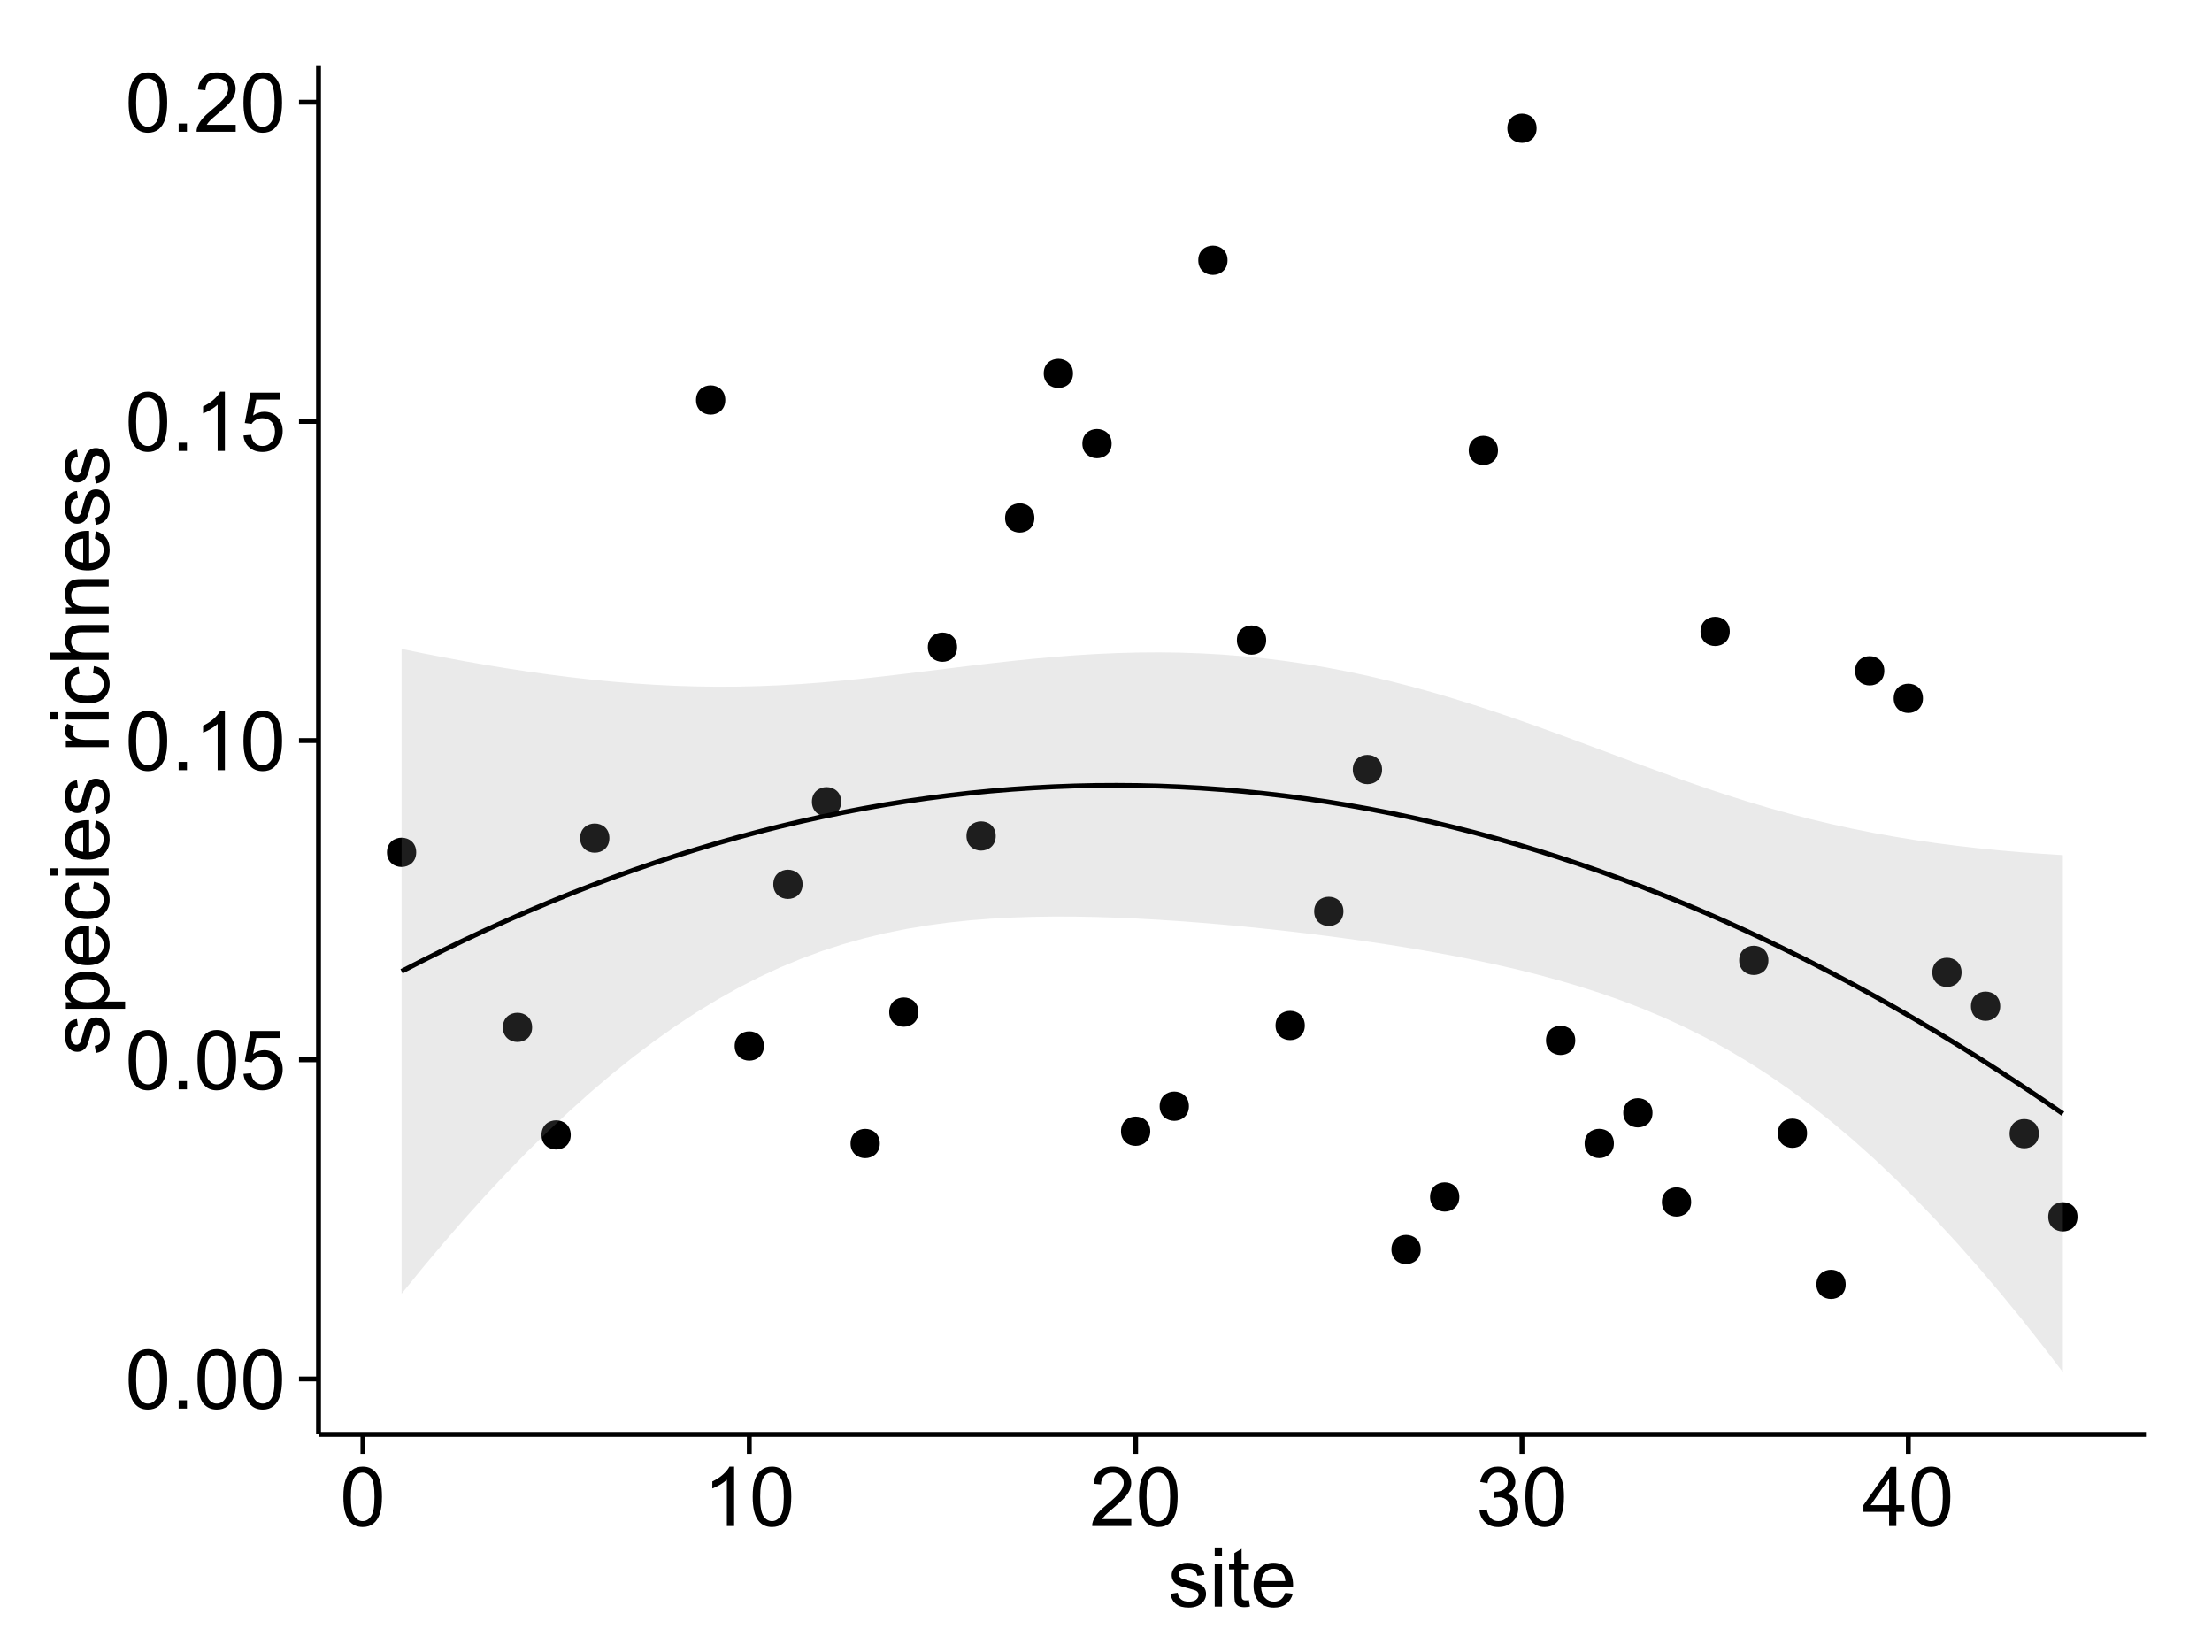 <?xml version="1.0" encoding="UTF-8"?>
<svg xmlns="http://www.w3.org/2000/svg" xmlns:xlink="http://www.w3.org/1999/xlink" width="482pt" height="360pt" viewBox="0 0 482 360" version="1.1">
<defs>
<g>
<symbol overflow="visible" id="glyph0-0">
<path style="stroke:none;" d="M 0.746 -6.355 C 0.742 -7.875 0.898 -9.102 1.215 -10.031 C 1.527 -10.961 1.996 -11.676 2.613 -12.18 C 3.23 -12.684 4.008 -12.938 4.949 -12.938 C 5.637 -12.938 6.242 -12.797 6.766 -12.52 C 7.285 -12.238 7.715 -11.836 8.059 -11.316 C 8.395 -10.789 8.664 -10.152 8.859 -9.398 C 9.051 -8.645 9.145 -7.629 9.148 -6.355 C 9.145 -4.84 8.992 -3.617 8.684 -2.691 C 8.371 -1.762 7.906 -1.047 7.289 -0.539 C 6.672 -0.035 5.891 0.215 4.949 0.219 C 3.703 0.215 2.727 -0.227 2.023 -1.117 C 1.168 -2.188 0.742 -3.934 0.746 -6.355 Z M 2.375 -6.355 C 2.371 -4.234 2.621 -2.824 3.117 -2.129 C 3.609 -1.426 4.219 -1.078 4.949 -1.082 C 5.672 -1.078 6.281 -1.43 6.781 -2.137 C 7.273 -2.836 7.523 -4.242 7.523 -6.355 C 7.523 -8.473 7.273 -9.883 6.781 -10.582 C 6.281 -11.277 5.664 -11.625 4.93 -11.629 C 4.199 -11.625 3.621 -11.316 3.191 -10.703 C 2.645 -9.918 2.371 -8.469 2.375 -6.355 Z M 2.375 -6.355 "/>
</symbol>
<symbol overflow="visible" id="glyph0-1">
<path style="stroke:none;" d="M 1.633 0 L 1.633 -1.801 L 3.438 -1.801 L 3.438 0 Z M 1.633 0 "/>
</symbol>
<symbol overflow="visible" id="glyph0-2">
<path style="stroke:none;" d="M 0.746 -3.375 L 2.406 -3.516 C 2.527 -2.707 2.812 -2.098 3.266 -1.691 C 3.711 -1.281 4.254 -1.078 4.887 -1.082 C 5.648 -1.078 6.293 -1.363 6.82 -1.941 C 7.344 -2.512 7.605 -3.273 7.609 -4.227 C 7.605 -5.125 7.352 -5.84 6.848 -6.363 C 6.34 -6.883 5.676 -7.141 4.859 -7.145 C 4.344 -7.141 3.887 -7.027 3.48 -6.797 C 3.07 -6.566 2.746 -6.266 2.516 -5.898 L 1.027 -6.09 L 2.277 -12.711 L 8.684 -12.711 L 8.684 -11.195 L 3.543 -11.195 L 2.848 -7.734 C 3.621 -8.273 4.43 -8.543 5.281 -8.543 C 6.402 -8.543 7.352 -8.152 8.129 -7.371 C 8.898 -6.59 9.285 -5.586 9.289 -4.367 C 9.285 -3.195 8.945 -2.188 8.27 -1.344 C 7.441 -0.301 6.316 0.215 4.887 0.219 C 3.715 0.215 2.758 -0.109 2.016 -0.766 C 1.273 -1.418 0.848 -2.289 0.746 -3.375 Z M 0.746 -3.375 "/>
</symbol>
<symbol overflow="visible" id="glyph0-3">
<path style="stroke:none;" d="M 6.707 0 L 5.125 0 L 5.125 -10.082 C 4.742 -9.715 4.242 -9.352 3.625 -8.988 C 3.004 -8.625 2.449 -8.352 1.961 -8.172 L 1.961 -9.703 C 2.844 -10.117 3.617 -10.621 4.281 -11.215 C 4.941 -11.805 5.41 -12.379 5.688 -12.938 L 6.707 -12.938 Z M 6.707 0 "/>
</symbol>
<symbol overflow="visible" id="glyph0-4">
<path style="stroke:none;" d="M 9.062 -1.52 L 9.062 0 L 0.547 0 C 0.531 -0.379 0.594 -0.742 0.73 -1.098 C 0.945 -1.676 1.293 -2.25 1.77 -2.812 C 2.246 -3.375 2.934 -4.023 3.84 -4.766 C 5.238 -5.906 6.188 -6.816 6.68 -7.492 C 7.172 -8.16 7.418 -8.793 7.418 -9.395 C 7.418 -10.02 7.191 -10.551 6.746 -10.98 C 6.293 -11.41 5.711 -11.625 4.992 -11.629 C 4.23 -11.625 3.621 -11.395 3.164 -10.941 C 2.703 -10.48 2.469 -9.848 2.469 -9.043 L 0.844 -9.211 C 0.953 -10.422 1.371 -11.344 2.102 -11.984 C 2.824 -12.617 3.801 -12.938 5.027 -12.938 C 6.262 -12.938 7.238 -12.594 7.961 -11.91 C 8.68 -11.223 9.039 -10.371 9.043 -9.359 C 9.039 -8.84 8.934 -8.336 8.727 -7.84 C 8.512 -7.34 8.164 -6.812 7.676 -6.266 C 7.188 -5.711 6.375 -4.957 5.238 -4 C 4.285 -3.199 3.676 -2.66 3.41 -2.379 C 3.141 -2.094 2.918 -1.805 2.742 -1.52 Z M 9.062 -1.52 "/>
</symbol>
<symbol overflow="visible" id="glyph0-5">
<path style="stroke:none;" d="M 0.758 -3.402 L 2.336 -3.613 C 2.516 -2.711 2.824 -2.062 3.266 -1.672 C 3.699 -1.273 4.23 -1.078 4.859 -1.082 C 5.602 -1.078 6.23 -1.336 6.746 -1.855 C 7.254 -2.367 7.512 -3.004 7.516 -3.77 C 7.512 -4.492 7.273 -5.094 6.801 -5.566 C 6.324 -6.035 5.723 -6.27 4.992 -6.273 C 4.691 -6.27 4.316 -6.211 3.875 -6.102 L 4.051 -7.488 C 4.152 -7.473 4.238 -7.465 4.305 -7.469 C 4.977 -7.465 5.582 -7.641 6.125 -7.996 C 6.66 -8.344 6.93 -8.887 6.934 -9.625 C 6.93 -10.199 6.734 -10.68 6.344 -11.062 C 5.949 -11.445 5.441 -11.637 4.824 -11.637 C 4.207 -11.637 3.695 -11.441 3.285 -11.055 C 2.875 -10.668 2.613 -10.09 2.496 -9.316 L 0.914 -9.598 C 1.105 -10.656 1.543 -11.477 2.23 -12.062 C 2.914 -12.645 3.766 -12.938 4.789 -12.938 C 5.488 -12.938 6.137 -12.785 6.73 -12.484 C 7.32 -12.18 7.773 -11.77 8.09 -11.25 C 8.402 -10.727 8.559 -10.172 8.562 -9.59 C 8.559 -9.031 8.41 -8.523 8.113 -8.066 C 7.812 -7.609 7.371 -7.246 6.785 -6.977 C 7.547 -6.801 8.137 -6.438 8.562 -5.883 C 8.98 -5.328 9.191 -4.633 9.195 -3.805 C 9.191 -2.676 8.781 -1.723 7.965 -0.945 C 7.141 -0.164 6.105 0.223 4.852 0.227 C 3.719 0.223 2.777 -0.109 2.035 -0.781 C 1.285 -1.453 0.859 -2.328 0.758 -3.402 Z M 0.758 -3.402 "/>
</symbol>
<symbol overflow="visible" id="glyph0-6">
<path style="stroke:none;" d="M 5.82 0 L 5.82 -3.086 L 0.227 -3.086 L 0.227 -4.535 L 6.109 -12.883 L 7.398 -12.883 L 7.398 -4.535 L 9.141 -4.535 L 9.141 -3.086 L 7.398 -3.086 L 7.398 0 Z M 5.82 -4.535 L 5.82 -10.344 L 1.785 -4.535 Z M 5.82 -4.535 "/>
</symbol>
<symbol overflow="visible" id="glyph0-7">
<path style="stroke:none;" d="M 0.555 -2.785 L 2.117 -3.031 C 2.203 -2.402 2.449 -1.922 2.852 -1.59 C 3.25 -1.254 3.812 -1.09 4.535 -1.09 C 5.262 -1.09 5.801 -1.234 6.152 -1.531 C 6.504 -1.824 6.68 -2.172 6.68 -2.574 C 6.68 -2.926 6.523 -3.207 6.215 -3.418 C 5.996 -3.555 5.457 -3.734 4.598 -3.953 C 3.434 -4.246 2.629 -4.5 2.184 -4.715 C 1.734 -4.926 1.395 -5.223 1.164 -5.602 C 0.93 -5.98 0.812 -6.398 0.816 -6.855 C 0.812 -7.27 0.91 -7.652 1.102 -8.012 C 1.293 -8.363 1.551 -8.66 1.883 -8.895 C 2.125 -9.074 2.461 -9.227 2.887 -9.355 C 3.309 -9.48 3.766 -9.543 4.254 -9.547 C 4.984 -9.543 5.625 -9.438 6.184 -9.23 C 6.734 -9.016 7.145 -8.73 7.41 -8.371 C 7.672 -8.008 7.852 -7.527 7.953 -6.926 L 6.406 -6.715 C 6.332 -7.195 6.129 -7.57 5.793 -7.84 C 5.453 -8.105 4.977 -8.238 4.367 -8.242 C 3.637 -8.238 3.121 -8.117 2.812 -7.883 C 2.5 -7.641 2.344 -7.359 2.348 -7.039 C 2.344 -6.832 2.406 -6.648 2.539 -6.484 C 2.664 -6.312 2.867 -6.172 3.148 -6.062 C 3.301 -6.004 3.766 -5.871 4.543 -5.66 C 5.66 -5.359 6.441 -5.113 6.887 -4.926 C 7.324 -4.734 7.672 -4.457 7.926 -4.094 C 8.176 -3.73 8.301 -3.281 8.305 -2.742 C 8.301 -2.215 8.148 -1.719 7.844 -1.254 C 7.535 -0.785 7.09 -0.422 6.512 -0.172 C 5.926 0.086 5.27 0.211 4.543 0.211 C 3.328 0.211 2.406 -0.039 1.77 -0.543 C 1.133 -1.047 0.727 -1.793 0.555 -2.785 Z M 0.555 -2.785 "/>
</symbol>
<symbol overflow="visible" id="glyph0-8">
<path style="stroke:none;" d="M 1.195 -11.066 L 1.195 -12.883 L 2.777 -12.883 L 2.777 -11.066 Z M 1.195 0 L 1.195 -9.336 L 2.777 -9.336 L 2.777 0 Z M 1.195 0 "/>
</symbol>
<symbol overflow="visible" id="glyph0-9">
<path style="stroke:none;" d="M 4.641 -1.414 L 4.867 -0.016 C 4.422 0.078 4.023 0.121 3.672 0.125 C 3.098 0.121 2.652 0.035 2.336 -0.148 C 2.02 -0.328 1.797 -0.566 1.668 -0.863 C 1.539 -1.156 1.477 -1.781 1.477 -2.734 L 1.477 -8.102 L 0.316 -8.102 L 0.316 -9.336 L 1.477 -9.336 L 1.477 -11.645 L 3.051 -12.594 L 3.051 -9.336 L 4.641 -9.336 L 4.641 -8.102 L 3.051 -8.102 L 3.051 -2.645 C 3.047 -2.191 3.074 -1.902 3.133 -1.773 C 3.188 -1.645 3.277 -1.543 3.406 -1.465 C 3.527 -1.387 3.707 -1.348 3.945 -1.352 C 4.117 -1.348 4.352 -1.367 4.641 -1.414 Z M 4.641 -1.414 "/>
</symbol>
<symbol overflow="visible" id="glyph0-10">
<path style="stroke:none;" d="M 7.578 -3.008 L 9.211 -2.805 C 8.953 -1.848 8.473 -1.105 7.777 -0.578 C 7.078 -0.051 6.188 0.211 5.105 0.211 C 3.738 0.211 2.656 -0.207 1.859 -1.051 C 1.055 -1.887 0.656 -3.066 0.66 -4.586 C 0.656 -6.156 1.059 -7.375 1.871 -8.246 C 2.676 -9.109 3.727 -9.543 5.02 -9.547 C 6.266 -9.543 7.285 -9.117 8.078 -8.27 C 8.867 -7.418 9.262 -6.223 9.266 -4.684 C 9.262 -4.586 9.258 -4.445 9.254 -4.262 L 2.293 -4.262 C 2.348 -3.234 2.641 -2.449 3.164 -1.906 C 3.684 -1.359 4.332 -1.09 5.117 -1.09 C 5.691 -1.09 6.188 -1.242 6.598 -1.547 C 7.008 -1.852 7.332 -2.336 7.578 -3.008 Z M 2.383 -5.562 L 7.594 -5.562 C 7.523 -6.344 7.324 -6.934 6.996 -7.328 C 6.492 -7.934 5.836 -8.238 5.035 -8.242 C 4.305 -8.238 3.695 -7.996 3.203 -7.512 C 2.707 -7.027 2.434 -6.375 2.383 -5.562 Z M 2.383 -5.562 "/>
</symbol>
<symbol overflow="visible" id="glyph1-0">
<path style="stroke:none;" d="M -2.785 -0.555 L -3.031 -2.117 C -2.402 -2.203 -1.922 -2.449 -1.59 -2.852 C -1.254 -3.25 -1.09 -3.812 -1.09 -4.535 C -1.09 -5.262 -1.234 -5.801 -1.531 -6.152 C -1.824 -6.504 -2.172 -6.68 -2.574 -6.68 C -2.926 -6.68 -3.207 -6.523 -3.418 -6.215 C -3.555 -5.996 -3.734 -5.457 -3.953 -4.598 C -4.246 -3.434 -4.5 -2.629 -4.715 -2.184 C -4.926 -1.734 -5.223 -1.395 -5.602 -1.164 C -5.98 -0.93 -6.398 -0.812 -6.855 -0.816 C -7.27 -0.812 -7.652 -0.91 -8.012 -1.102 C -8.363 -1.293 -8.66 -1.551 -8.895 -1.883 C -9.074 -2.125 -9.227 -2.461 -9.355 -2.887 C -9.48 -3.309 -9.543 -3.766 -9.547 -4.254 C -9.543 -4.984 -9.438 -5.625 -9.23 -6.184 C -9.016 -6.734 -8.73 -7.145 -8.371 -7.41 C -8.008 -7.672 -7.527 -7.852 -6.926 -7.953 L -6.715 -6.406 C -7.195 -6.332 -7.57 -6.129 -7.84 -5.797 C -8.105 -5.457 -8.238 -4.98 -8.242 -4.367 C -8.238 -3.637 -8.117 -3.121 -7.883 -2.812 C -7.641 -2.5 -7.359 -2.344 -7.039 -2.348 C -6.832 -2.344 -6.648 -2.406 -6.484 -2.539 C -6.312 -2.664 -6.172 -2.867 -6.062 -3.148 C -6.004 -3.301 -5.871 -3.766 -5.66 -4.543 C -5.359 -5.66 -5.113 -6.441 -4.926 -6.887 C -4.734 -7.324 -4.457 -7.672 -4.094 -7.926 C -3.73 -8.176 -3.281 -8.301 -2.742 -8.305 C -2.211 -8.301 -1.711 -8.148 -1.25 -7.844 C -0.781 -7.535 -0.422 -7.09 -0.172 -6.512 C 0.086 -5.926 0.211 -5.27 0.211 -4.543 C 0.211 -3.328 -0.039 -2.406 -0.543 -1.77 C -1.047 -1.133 -1.793 -0.727 -2.785 -0.555 Z M -2.785 -0.555 "/>
</symbol>
<symbol overflow="visible" id="glyph1-1">
<path style="stroke:none;" d="M 3.578 -1.188 L -9.336 -1.188 L -9.336 -2.629 L -8.121 -2.629 C -8.594 -2.965 -8.949 -3.348 -9.188 -3.777 C -9.426 -4.203 -9.543 -4.723 -9.547 -5.336 C -9.543 -6.129 -9.34 -6.832 -8.93 -7.445 C -8.516 -8.051 -7.934 -8.512 -7.191 -8.824 C -6.441 -9.133 -5.625 -9.285 -4.738 -9.289 C -3.781 -9.285 -2.922 -9.113 -2.156 -8.773 C -1.391 -8.43 -0.805 -7.934 -0.398 -7.281 C 0.008 -6.625 0.211 -5.938 0.211 -5.219 C 0.211 -4.691 0.102 -4.219 -0.121 -3.801 C -0.344 -3.379 -0.625 -3.035 -0.965 -2.77 L 3.578 -2.77 Z M -4.613 -2.621 C -3.41 -2.613 -2.523 -2.855 -1.949 -3.348 C -1.375 -3.832 -1.09 -4.422 -1.09 -5.117 C -1.09 -5.816 -1.387 -6.418 -1.98 -6.922 C -2.574 -7.418 -3.496 -7.668 -4.746 -7.672 C -5.934 -7.668 -6.824 -7.426 -7.418 -6.938 C -8.008 -6.449 -8.301 -5.863 -8.305 -5.188 C -8.301 -4.508 -7.988 -3.914 -7.359 -3.398 C -6.727 -2.879 -5.809 -2.617 -4.613 -2.621 Z M -4.613 -2.621 "/>
</symbol>
<symbol overflow="visible" id="glyph1-2">
<path style="stroke:none;" d="M -3.004 -7.578 L -2.805 -9.211 C -1.848 -8.953 -1.105 -8.473 -0.578 -7.777 C -0.051 -7.078 0.211 -6.188 0.211 -5.105 C 0.211 -3.738 -0.207 -2.656 -1.051 -1.859 C -1.887 -1.055 -3.066 -0.656 -4.586 -0.66 C -6.156 -0.656 -7.375 -1.059 -8.246 -1.871 C -9.109 -2.676 -9.543 -3.727 -9.547 -5.02 C -9.543 -6.266 -9.117 -7.285 -8.27 -8.078 C -7.418 -8.867 -6.223 -9.262 -4.684 -9.266 C -4.586 -9.262 -4.445 -9.258 -4.262 -9.254 L -4.262 -2.293 C -3.234 -2.348 -2.449 -2.641 -1.906 -3.164 C -1.359 -3.684 -1.09 -4.332 -1.09 -5.117 C -1.09 -5.691 -1.242 -6.188 -1.547 -6.598 C -1.852 -7.008 -2.336 -7.332 -3.004 -7.578 Z M -5.562 -2.383 L -5.562 -7.594 C -6.344 -7.523 -6.934 -7.324 -7.328 -6.996 C -7.934 -6.492 -8.238 -5.836 -8.242 -5.035 C -8.238 -4.305 -7.996 -3.695 -7.512 -3.203 C -7.027 -2.707 -6.375 -2.434 -5.562 -2.383 Z M -5.562 -2.383 "/>
</symbol>
<symbol overflow="visible" id="glyph1-3">
<path style="stroke:none;" d="M -3.418 -7.277 L -3.215 -8.832 C -2.141 -8.66 -1.301 -8.227 -0.699 -7.527 C -0.09 -6.824 0.211 -5.965 0.211 -4.949 C 0.211 -3.668 -0.203 -2.641 -1.039 -1.867 C -1.871 -1.09 -3.07 -0.703 -4.633 -0.703 C -5.637 -0.703 -6.52 -0.867 -7.277 -1.203 C -8.031 -1.535 -8.598 -2.047 -8.977 -2.73 C -9.355 -3.41 -9.543 -4.152 -9.547 -4.957 C -9.543 -5.969 -9.289 -6.797 -8.777 -7.441 C -8.262 -8.086 -7.531 -8.5 -6.59 -8.684 L -6.355 -7.145 C -6.98 -6.996 -7.453 -6.738 -7.77 -6.367 C -8.082 -5.992 -8.238 -5.543 -8.242 -5.02 C -8.238 -4.219 -7.953 -3.57 -7.387 -3.074 C -6.812 -2.574 -5.91 -2.324 -4.676 -2.328 C -3.422 -2.324 -2.508 -2.566 -1.941 -3.047 C -1.371 -3.527 -1.09 -4.152 -1.09 -4.93 C -1.09 -5.547 -1.277 -6.066 -1.66 -6.484 C -2.035 -6.898 -2.621 -7.164 -3.418 -7.277 Z M -3.418 -7.277 "/>
</symbol>
<symbol overflow="visible" id="glyph1-4">
<path style="stroke:none;" d="M -11.066 -1.195 L -12.883 -1.195 L -12.883 -2.777 L -11.066 -2.777 Z M 0 -1.195 L -9.336 -1.195 L -9.336 -2.777 L 0 -2.777 Z M 0 -1.195 "/>
</symbol>
<symbol overflow="visible" id="glyph1-5">
<path style="stroke:none;" d=""/>
</symbol>
<symbol overflow="visible" id="glyph1-6">
<path style="stroke:none;" d="M 0 -1.168 L -9.336 -1.168 L -9.336 -2.594 L -7.918 -2.594 C -8.578 -2.953 -9.016 -3.289 -9.23 -3.598 C -9.438 -3.906 -9.543 -4.242 -9.547 -4.613 C -9.543 -5.145 -9.375 -5.688 -9.035 -6.242 L -7.566 -5.695 C -7.793 -5.309 -7.91 -4.922 -7.91 -4.535 C -7.91 -4.188 -7.805 -3.875 -7.598 -3.602 C -7.387 -3.324 -7.098 -3.129 -6.734 -3.016 C -6.168 -2.836 -5.555 -2.746 -4.887 -2.75 L 0 -2.75 Z M 0 -1.168 "/>
</symbol>
<symbol overflow="visible" id="glyph1-7">
<path style="stroke:none;" d="M 0 -1.188 L -12.883 -1.188 L -12.883 -2.77 L -8.262 -2.77 C -9.117 -3.504 -9.543 -4.434 -9.547 -5.562 C -9.543 -6.25 -9.406 -6.852 -9.137 -7.363 C -8.859 -7.871 -8.484 -8.234 -8.004 -8.457 C -7.523 -8.676 -6.824 -8.789 -5.914 -8.789 L 0 -8.789 L 0 -7.207 L -5.914 -7.207 C -6.703 -7.207 -7.281 -7.035 -7.641 -6.691 C -8 -6.348 -8.18 -5.863 -8.184 -5.238 C -8.18 -4.77 -8.059 -4.328 -7.816 -3.914 C -7.574 -3.5 -7.242 -3.203 -6.828 -3.031 C -6.406 -2.852 -5.832 -2.766 -5.105 -2.77 L 0 -2.77 Z M 0 -1.188 "/>
</symbol>
<symbol overflow="visible" id="glyph1-8">
<path style="stroke:none;" d="M 0 -1.188 L -9.336 -1.188 L -9.336 -2.609 L -8.008 -2.609 C -9.031 -3.293 -9.543 -4.285 -9.547 -5.582 C -9.543 -6.141 -9.441 -6.656 -9.242 -7.133 C -9.035 -7.602 -8.77 -7.957 -8.445 -8.191 C -8.113 -8.426 -7.727 -8.59 -7.277 -8.684 C -6.98 -8.742 -6.465 -8.77 -5.738 -8.773 L 0 -8.773 L 0 -7.188 L -5.68 -7.188 C -6.32 -7.184 -6.801 -7.121 -7.121 -7.004 C -7.438 -6.879 -7.695 -6.66 -7.887 -6.348 C -8.074 -6.031 -8.168 -5.664 -8.172 -5.246 C -8.168 -4.57 -7.953 -3.992 -7.531 -3.504 C -7.102 -3.012 -6.293 -2.766 -5.098 -2.77 L 0 -2.77 Z M 0 -1.188 "/>
</symbol>
</g>
<clipPath id="clip1">
  <path d="M 69.406 14.398 L 468.602 14.398 L 468.602 313.531 L 69.406 313.531 Z M 69.406 14.398 "/>
</clipPath>
</defs>
<g id="surface3046">
<rect x="0" y="0" width="482" height="360" style="fill:rgb(100%,100%,100%);fill-opacity:1;stroke:none;"/>
<rect x="0" y="0" width="482" height="360" style="fill:rgb(100%,100%,100%);fill-opacity:1;stroke:none;"/>
<path style="fill:none;stroke-width:1.063;stroke-linecap:round;stroke-linejoin:round;stroke:rgb(100%,100%,100%);stroke-opacity:1;stroke-miterlimit:10;" d="M 0 360 L 482 360 L 482 0 L 0 0 Z M 0 360 "/>
<g clip-path="url(#clip1)" clip-rule="nonzero">
<path style=" stroke:none;fill-rule:nonzero;fill:rgb(100%,100%,100%);fill-opacity:1;" d="M 69.406 312.531 L 467.602 312.531 L 467.602 14.398 L 69.406 14.398 Z M 69.406 312.531 "/>
<path style=" stroke:none;fill-rule:nonzero;fill:rgb(0%,0%,0%);fill-opacity:1;" d="M 89.629 185.719 C 89.629 188.551 85.379 188.551 85.379 185.719 C 85.379 182.883 89.629 182.883 89.629 185.719 "/>
<path style=" stroke:none;fill-rule:nonzero;fill:rgb(0%,0%,0%);fill-opacity:1;" d="M 114.887 223.852 C 114.887 226.688 110.633 226.688 110.633 223.852 C 110.633 221.02 114.887 221.02 114.887 223.852 "/>
<path style=" stroke:none;fill-rule:nonzero;fill:rgb(0%,0%,0%);fill-opacity:1;" d="M 123.305 247.293 C 123.305 250.129 119.051 250.129 119.051 247.293 C 119.051 244.457 123.305 244.457 123.305 247.293 "/>
<path style=" stroke:none;fill-rule:nonzero;fill:rgb(0%,0%,0%);fill-opacity:1;" d="M 131.723 182.617 C 131.723 185.449 127.473 185.449 127.473 182.617 C 127.473 179.781 131.723 179.781 131.723 182.617 "/>
<path style=" stroke:none;fill-rule:nonzero;fill:rgb(0%,0%,0%);fill-opacity:1;" d="M 156.977 87.156 C 156.977 89.992 152.727 89.992 152.727 87.156 C 152.727 84.32 156.977 84.32 156.977 87.156 "/>
<path style=" stroke:none;fill-rule:nonzero;fill:rgb(0%,0%,0%);fill-opacity:1;" d="M 165.398 227.914 C 165.398 230.75 161.145 230.75 161.145 227.914 C 161.145 225.078 165.398 225.078 165.398 227.914 "/>
<path style=" stroke:none;fill-rule:nonzero;fill:rgb(0%,0%,0%);fill-opacity:1;" d="M 173.816 192.684 C 173.816 195.52 169.562 195.52 169.562 192.684 C 169.562 189.852 173.816 189.852 173.816 192.684 "/>
<path style=" stroke:none;fill-rule:nonzero;fill:rgb(0%,0%,0%);fill-opacity:1;" d="M 182.234 174.688 C 182.234 177.523 177.98 177.523 177.98 174.688 C 177.98 171.855 182.234 171.855 182.234 174.688 "/>
<path style=" stroke:none;fill-rule:nonzero;fill:rgb(0%,0%,0%);fill-opacity:1;" d="M 190.652 249.164 C 190.652 251.996 186.402 251.996 186.402 249.164 C 186.402 246.328 190.652 246.328 190.652 249.164 "/>
<path style=" stroke:none;fill-rule:nonzero;fill:rgb(0%,0%,0%);fill-opacity:1;" d="M 199.07 220.527 C 199.07 223.363 194.82 223.363 194.82 220.527 C 194.82 217.691 199.07 217.691 199.07 220.527 "/>
<path style=" stroke:none;fill-rule:nonzero;fill:rgb(0%,0%,0%);fill-opacity:1;" d="M 207.488 141.016 C 207.488 143.852 203.238 143.852 203.238 141.016 C 203.238 138.18 207.488 138.18 207.488 141.016 "/>
<path style=" stroke:none;fill-rule:nonzero;fill:rgb(0%,0%,0%);fill-opacity:1;" d="M 215.906 182.152 C 215.906 184.988 211.656 184.988 211.656 182.152 C 211.656 179.316 215.906 179.316 215.906 182.152 "/>
<path style=" stroke:none;fill-rule:nonzero;fill:rgb(0%,0%,0%);fill-opacity:1;" d="M 224.328 112.863 C 224.328 115.695 220.074 115.695 220.074 112.863 C 220.074 110.027 224.328 110.027 224.328 112.863 "/>
<path style=" stroke:none;fill-rule:nonzero;fill:rgb(0%,0%,0%);fill-opacity:1;" d="M 232.746 81.355 C 232.746 84.191 228.492 84.191 228.492 81.355 C 228.492 78.523 232.746 78.523 232.746 81.355 "/>
<path style=" stroke:none;fill-rule:nonzero;fill:rgb(0%,0%,0%);fill-opacity:1;" d="M 241.164 96.664 C 241.164 99.496 236.91 99.496 236.91 96.664 C 236.91 93.828 241.164 93.828 241.164 96.664 "/>
<path style=" stroke:none;fill-rule:nonzero;fill:rgb(0%,0%,0%);fill-opacity:1;" d="M 249.582 246.488 C 249.582 249.324 245.328 249.324 245.328 246.488 C 245.328 243.652 249.582 243.652 249.582 246.488 "/>
<path style=" stroke:none;fill-rule:nonzero;fill:rgb(0%,0%,0%);fill-opacity:1;" d="M 258 241.039 C 258 243.871 253.75 243.871 253.75 241.039 C 253.75 238.203 258 238.203 258 241.039 "/>
<path style=" stroke:none;fill-rule:nonzero;fill:rgb(0%,0%,0%);fill-opacity:1;" d="M 266.418 56.711 C 266.418 59.543 262.168 59.543 262.168 56.711 C 262.168 53.875 266.418 53.875 266.418 56.711 "/>
<path style=" stroke:none;fill-rule:nonzero;fill:rgb(0%,0%,0%);fill-opacity:1;" d="M 274.836 139.469 C 274.836 142.301 270.586 142.301 270.586 139.469 C 270.586 136.633 274.836 136.633 274.836 139.469 "/>
<path style=" stroke:none;fill-rule:nonzero;fill:rgb(0%,0%,0%);fill-opacity:1;" d="M 283.258 223.449 C 283.258 226.285 279.004 226.285 279.004 223.449 C 279.004 220.613 283.258 220.613 283.258 223.449 "/>
<path style=" stroke:none;fill-rule:nonzero;fill:rgb(0%,0%,0%);fill-opacity:1;" d="M 291.676 198.582 C 291.676 201.418 287.422 201.418 287.422 198.582 C 287.422 195.746 291.676 195.746 291.676 198.582 "/>
<path style=" stroke:none;fill-rule:nonzero;fill:rgb(0%,0%,0%);fill-opacity:1;" d="M 300.094 167.672 C 300.094 170.508 295.84 170.508 295.84 167.672 C 295.84 164.84 300.094 164.84 300.094 167.672 "/>
<path style=" stroke:none;fill-rule:nonzero;fill:rgb(0%,0%,0%);fill-opacity:1;" d="M 308.512 272.254 C 308.512 275.09 304.258 275.09 304.258 272.254 C 304.258 269.418 308.512 269.418 308.512 272.254 "/>
<path style=" stroke:none;fill-rule:nonzero;fill:rgb(0%,0%,0%);fill-opacity:1;" d="M 316.93 260.812 C 316.93 263.648 312.68 263.648 312.68 260.812 C 312.68 257.98 316.93 257.98 316.93 260.812 "/>
<path style=" stroke:none;fill-rule:nonzero;fill:rgb(0%,0%,0%);fill-opacity:1;" d="M 325.348 98.145 C 325.348 100.98 321.098 100.98 321.098 98.145 C 321.098 95.312 325.348 95.312 325.348 98.145 "/>
<path style=" stroke:none;fill-rule:nonzero;fill:rgb(0%,0%,0%);fill-opacity:1;" d="M 333.766 27.953 C 333.766 30.785 329.516 30.785 329.516 27.953 C 329.516 25.117 333.766 25.117 333.766 27.953 "/>
<path style=" stroke:none;fill-rule:nonzero;fill:rgb(0%,0%,0%);fill-opacity:1;" d="M 342.188 226.691 C 342.188 229.527 337.934 229.527 337.934 226.691 C 337.934 223.859 342.188 223.859 342.188 226.691 "/>
<path style=" stroke:none;fill-rule:nonzero;fill:rgb(0%,0%,0%);fill-opacity:1;" d="M 350.605 249.152 C 350.605 251.984 346.352 251.984 346.352 249.152 C 346.352 246.316 350.605 246.316 350.605 249.152 "/>
<path style=" stroke:none;fill-rule:nonzero;fill:rgb(0%,0%,0%);fill-opacity:1;" d="M 359.023 242.469 C 359.023 245.305 354.77 245.305 354.77 242.469 C 354.77 239.633 359.023 239.633 359.023 242.469 "/>
<path style=" stroke:none;fill-rule:nonzero;fill:rgb(0%,0%,0%);fill-opacity:1;" d="M 367.441 261.902 C 367.441 264.738 363.188 264.738 363.188 261.902 C 363.188 259.07 367.441 259.07 367.441 261.902 "/>
<path style=" stroke:none;fill-rule:nonzero;fill:rgb(0%,0%,0%);fill-opacity:1;" d="M 375.859 137.582 C 375.859 140.414 371.609 140.414 371.609 137.582 C 371.609 134.746 375.859 134.746 375.859 137.582 "/>
<path style=" stroke:none;fill-rule:nonzero;fill:rgb(0%,0%,0%);fill-opacity:1;" d="M 384.277 209.258 C 384.277 212.094 380.027 212.094 380.027 209.258 C 380.027 206.422 384.277 206.422 384.277 209.258 "/>
<path style=" stroke:none;fill-rule:nonzero;fill:rgb(0%,0%,0%);fill-opacity:1;" d="M 392.695 246.922 C 392.695 249.758 388.445 249.758 388.445 246.922 C 388.445 244.09 392.695 244.09 392.695 246.922 "/>
<path style=" stroke:none;fill-rule:nonzero;fill:rgb(0%,0%,0%);fill-opacity:1;" d="M 401.113 279.863 C 401.113 282.695 396.863 282.695 396.863 279.863 C 396.863 277.027 401.113 277.027 401.113 279.863 "/>
<path style=" stroke:none;fill-rule:nonzero;fill:rgb(0%,0%,0%);fill-opacity:1;" d="M 409.535 146.16 C 409.535 148.996 405.281 148.996 405.281 146.16 C 405.281 143.328 409.535 143.328 409.535 146.16 "/>
<path style=" stroke:none;fill-rule:nonzero;fill:rgb(0%,0%,0%);fill-opacity:1;" d="M 417.953 152.156 C 417.953 154.992 413.699 154.992 413.699 152.156 C 413.699 149.324 417.953 149.324 417.953 152.156 "/>
<path style=" stroke:none;fill-rule:nonzero;fill:rgb(0%,0%,0%);fill-opacity:1;" d="M 426.371 211.871 C 426.371 214.707 422.117 214.707 422.117 211.871 C 422.117 209.035 426.371 209.035 426.371 211.871 "/>
<path style=" stroke:none;fill-rule:nonzero;fill:rgb(0%,0%,0%);fill-opacity:1;" d="M 434.789 219.242 C 434.789 222.078 430.539 222.078 430.539 219.242 C 430.539 216.41 434.789 216.41 434.789 219.242 "/>
<path style=" stroke:none;fill-rule:nonzero;fill:rgb(0%,0%,0%);fill-opacity:1;" d="M 443.207 247.02 C 443.207 249.855 438.957 249.855 438.957 247.02 C 438.957 244.188 443.207 244.188 443.207 247.02 "/>
<path style=" stroke:none;fill-rule:nonzero;fill:rgb(0%,0%,0%);fill-opacity:1;" d="M 451.625 265.137 C 451.625 267.969 447.375 267.969 447.375 265.137 C 447.375 262.301 451.625 262.301 451.625 265.137 "/>
<path style=" stroke:none;fill-rule:nonzero;fill:rgb(0%,0%,0%);fill-opacity:1;" d="M 90.691 185.719 C 90.691 189.969 84.316 189.969 84.316 185.719 C 84.316 181.465 90.691 181.465 90.691 185.719 "/>
<path style=" stroke:none;fill-rule:nonzero;fill:rgb(0%,0%,0%);fill-opacity:1;" d="M 115.949 223.852 C 115.949 228.105 109.57 228.105 109.57 223.852 C 109.57 219.602 115.949 219.602 115.949 223.852 "/>
<path style=" stroke:none;fill-rule:nonzero;fill:rgb(0%,0%,0%);fill-opacity:1;" d="M 124.367 247.293 C 124.367 251.543 117.988 251.543 117.988 247.293 C 117.988 243.039 124.367 243.039 124.367 247.293 "/>
<path style=" stroke:none;fill-rule:nonzero;fill:rgb(0%,0%,0%);fill-opacity:1;" d="M 132.785 182.617 C 132.785 186.867 126.406 186.867 126.406 182.617 C 126.406 178.363 132.785 178.363 132.785 182.617 "/>
<path style=" stroke:none;fill-rule:nonzero;fill:rgb(0%,0%,0%);fill-opacity:1;" d="M 158.043 87.156 C 158.043 91.41 151.664 91.41 151.664 87.156 C 151.664 82.906 158.043 82.906 158.043 87.156 "/>
<path style=" stroke:none;fill-rule:nonzero;fill:rgb(0%,0%,0%);fill-opacity:1;" d="M 166.461 227.914 C 166.461 232.168 160.082 232.168 160.082 227.914 C 160.082 223.664 166.461 223.664 166.461 227.914 "/>
<path style=" stroke:none;fill-rule:nonzero;fill:rgb(0%,0%,0%);fill-opacity:1;" d="M 174.879 192.684 C 174.879 196.938 168.5 196.938 168.5 192.684 C 168.5 188.434 174.879 188.434 174.879 192.684 "/>
<path style=" stroke:none;fill-rule:nonzero;fill:rgb(0%,0%,0%);fill-opacity:1;" d="M 183.297 174.688 C 183.297 178.941 176.918 178.941 176.918 174.688 C 176.918 170.438 183.297 170.438 183.297 174.688 "/>
<path style=" stroke:none;fill-rule:nonzero;fill:rgb(0%,0%,0%);fill-opacity:1;" d="M 191.715 249.164 C 191.715 253.414 185.336 253.414 185.336 249.164 C 185.336 244.91 191.715 244.91 191.715 249.164 "/>
<path style=" stroke:none;fill-rule:nonzero;fill:rgb(0%,0%,0%);fill-opacity:1;" d="M 200.133 220.527 C 200.133 224.781 193.758 224.781 193.758 220.527 C 193.758 216.277 200.133 216.277 200.133 220.527 "/>
<path style=" stroke:none;fill-rule:nonzero;fill:rgb(0%,0%,0%);fill-opacity:1;" d="M 208.551 141.016 C 208.551 145.27 202.176 145.27 202.176 141.016 C 202.176 136.766 208.551 136.766 208.551 141.016 "/>
<path style=" stroke:none;fill-rule:nonzero;fill:rgb(0%,0%,0%);fill-opacity:1;" d="M 216.973 182.152 C 216.973 186.406 210.594 186.406 210.594 182.152 C 210.594 177.902 216.973 177.902 216.973 182.152 "/>
<path style=" stroke:none;fill-rule:nonzero;fill:rgb(0%,0%,0%);fill-opacity:1;" d="M 225.391 112.863 C 225.391 117.113 219.012 117.113 219.012 112.863 C 219.012 108.609 225.391 108.609 225.391 112.863 "/>
<path style=" stroke:none;fill-rule:nonzero;fill:rgb(0%,0%,0%);fill-opacity:1;" d="M 233.809 81.355 C 233.809 85.609 227.43 85.609 227.43 81.355 C 227.43 77.105 233.809 77.105 233.809 81.355 "/>
<path style=" stroke:none;fill-rule:nonzero;fill:rgb(0%,0%,0%);fill-opacity:1;" d="M 242.227 96.664 C 242.227 100.914 235.848 100.914 235.848 96.664 C 235.848 92.41 242.227 92.41 242.227 96.664 "/>
<path style=" stroke:none;fill-rule:nonzero;fill:rgb(0%,0%,0%);fill-opacity:1;" d="M 250.645 246.488 C 250.645 250.738 244.266 250.738 244.266 246.488 C 244.266 242.234 250.645 242.234 250.645 246.488 "/>
<path style=" stroke:none;fill-rule:nonzero;fill:rgb(0%,0%,0%);fill-opacity:1;" d="M 259.062 241.039 C 259.062 245.289 252.688 245.289 252.688 241.039 C 252.688 236.785 259.062 236.785 259.062 241.039 "/>
<path style=" stroke:none;fill-rule:nonzero;fill:rgb(0%,0%,0%);fill-opacity:1;" d="M 267.48 56.711 C 267.48 60.961 261.105 60.961 261.105 56.711 C 261.105 52.457 267.48 52.457 267.48 56.711 "/>
<path style=" stroke:none;fill-rule:nonzero;fill:rgb(0%,0%,0%);fill-opacity:1;" d="M 275.902 139.469 C 275.902 143.719 269.523 143.719 269.523 139.469 C 269.523 135.215 275.902 135.215 275.902 139.469 "/>
<path style=" stroke:none;fill-rule:nonzero;fill:rgb(0%,0%,0%);fill-opacity:1;" d="M 284.32 223.449 C 284.32 227.699 277.941 227.699 277.941 223.449 C 277.941 219.195 284.32 219.195 284.32 223.449 "/>
<path style=" stroke:none;fill-rule:nonzero;fill:rgb(0%,0%,0%);fill-opacity:1;" d="M 292.738 198.582 C 292.738 202.836 286.359 202.836 286.359 198.582 C 286.359 194.332 292.738 194.332 292.738 198.582 "/>
<path style=" stroke:none;fill-rule:nonzero;fill:rgb(0%,0%,0%);fill-opacity:1;" d="M 301.156 167.672 C 301.156 171.926 294.777 171.926 294.777 167.672 C 294.777 163.422 301.156 163.422 301.156 167.672 "/>
<path style=" stroke:none;fill-rule:nonzero;fill:rgb(0%,0%,0%);fill-opacity:1;" d="M 309.574 272.254 C 309.574 276.508 303.195 276.508 303.195 272.254 C 303.195 268.004 309.574 268.004 309.574 272.254 "/>
<path style=" stroke:none;fill-rule:nonzero;fill:rgb(0%,0%,0%);fill-opacity:1;" d="M 317.992 260.812 C 317.992 265.066 311.613 265.066 311.613 260.812 C 311.613 256.562 317.992 256.562 317.992 260.812 "/>
<path style=" stroke:none;fill-rule:nonzero;fill:rgb(0%,0%,0%);fill-opacity:1;" d="M 326.41 98.145 C 326.41 102.398 320.035 102.398 320.035 98.145 C 320.035 93.895 326.41 93.895 326.41 98.145 "/>
<path style=" stroke:none;fill-rule:nonzero;fill:rgb(0%,0%,0%);fill-opacity:1;" d="M 334.828 27.953 C 334.828 32.203 328.453 32.203 328.453 27.953 C 328.453 23.699 334.828 23.699 334.828 27.953 "/>
<path style=" stroke:none;fill-rule:nonzero;fill:rgb(0%,0%,0%);fill-opacity:1;" d="M 343.25 226.691 C 343.25 230.945 336.871 230.945 336.871 226.691 C 336.871 222.441 343.25 222.441 343.25 226.691 "/>
<path style=" stroke:none;fill-rule:nonzero;fill:rgb(0%,0%,0%);fill-opacity:1;" d="M 351.668 249.152 C 351.668 253.402 345.289 253.402 345.289 249.152 C 345.289 244.898 351.668 244.898 351.668 249.152 "/>
<path style=" stroke:none;fill-rule:nonzero;fill:rgb(0%,0%,0%);fill-opacity:1;" d="M 360.086 242.469 C 360.086 246.719 353.707 246.719 353.707 242.469 C 353.707 238.215 360.086 238.215 360.086 242.469 "/>
<path style=" stroke:none;fill-rule:nonzero;fill:rgb(0%,0%,0%);fill-opacity:1;" d="M 368.504 261.902 C 368.504 266.156 362.125 266.156 362.125 261.902 C 362.125 257.652 368.504 257.652 368.504 261.902 "/>
<path style=" stroke:none;fill-rule:nonzero;fill:rgb(0%,0%,0%);fill-opacity:1;" d="M 376.922 137.582 C 376.922 141.832 370.543 141.832 370.543 137.582 C 370.543 133.328 376.922 133.328 376.922 137.582 "/>
<path style=" stroke:none;fill-rule:nonzero;fill:rgb(0%,0%,0%);fill-opacity:1;" d="M 385.34 209.258 C 385.34 213.508 378.965 213.508 378.965 209.258 C 378.965 205.004 385.34 205.004 385.34 209.258 "/>
<path style=" stroke:none;fill-rule:nonzero;fill:rgb(0%,0%,0%);fill-opacity:1;" d="M 393.758 246.922 C 393.758 251.176 387.383 251.176 387.383 246.922 C 387.383 242.672 393.758 242.672 393.758 246.922 "/>
<path style=" stroke:none;fill-rule:nonzero;fill:rgb(0%,0%,0%);fill-opacity:1;" d="M 402.18 279.863 C 402.18 284.113 395.801 284.113 395.801 279.863 C 395.801 275.609 402.18 275.609 402.18 279.863 "/>
<path style=" stroke:none;fill-rule:nonzero;fill:rgb(0%,0%,0%);fill-opacity:1;" d="M 410.598 146.16 C 410.598 150.414 404.219 150.414 404.219 146.16 C 404.219 141.91 410.598 141.91 410.598 146.16 "/>
<path style=" stroke:none;fill-rule:nonzero;fill:rgb(0%,0%,0%);fill-opacity:1;" d="M 419.016 152.156 C 419.016 156.41 412.637 156.41 412.637 152.156 C 412.637 147.906 419.016 147.906 419.016 152.156 "/>
<path style=" stroke:none;fill-rule:nonzero;fill:rgb(0%,0%,0%);fill-opacity:1;" d="M 427.434 211.871 C 427.434 216.125 421.055 216.125 421.055 211.871 C 421.055 207.621 427.434 207.621 427.434 211.871 "/>
<path style=" stroke:none;fill-rule:nonzero;fill:rgb(0%,0%,0%);fill-opacity:1;" d="M 435.852 219.242 C 435.852 223.496 429.473 223.496 429.473 219.242 C 429.473 214.992 435.852 214.992 435.852 219.242 "/>
<path style=" stroke:none;fill-rule:nonzero;fill:rgb(0%,0%,0%);fill-opacity:1;" d="M 444.27 247.02 C 444.27 251.273 437.895 251.273 437.895 247.02 C 437.895 242.77 444.27 242.77 444.27 247.02 "/>
<path style=" stroke:none;fill-rule:nonzero;fill:rgb(0%,0%,0%);fill-opacity:1;" d="M 452.688 265.137 C 452.688 269.387 446.312 269.387 446.312 265.137 C 446.312 260.883 452.688 260.883 452.688 265.137 "/>
<path style=" stroke:none;fill-rule:nonzero;fill:rgb(60%,60%,60%);fill-opacity:0.2;" d="M 87.504 141.398 L 92.086 142.332 L 96.668 143.223 L 101.25 144.07 L 105.832 144.871 L 110.414 145.621 L 114.996 146.32 L 119.578 146.961 L 124.164 147.543 L 128.746 148.062 L 133.328 148.512 L 137.91 148.891 L 142.492 149.195 L 147.074 149.422 L 151.656 149.566 L 156.238 149.629 L 160.82 149.605 L 165.402 149.496 L 169.984 149.309 L 174.566 149.039 L 179.148 148.695 L 183.73 148.289 L 188.312 147.828 L 192.895 147.316 L 197.477 146.777 L 202.059 146.215 L 206.641 145.648 L 211.223 145.086 L 215.809 144.543 L 220.391 144.031 L 224.973 143.562 L 229.555 143.148 L 234.137 142.793 L 238.719 142.508 L 243.301 142.301 L 247.883 142.18 L 252.465 142.145 L 257.047 142.203 L 261.629 142.363 L 266.211 142.617 L 270.793 142.977 L 275.375 143.441 L 279.957 144.008 L 284.539 144.68 L 289.121 145.457 L 293.703 146.336 L 298.285 147.316 L 302.867 148.395 L 307.453 149.566 L 312.035 150.832 L 316.617 152.18 L 321.199 153.609 L 325.781 155.109 L 330.363 156.672 L 334.945 158.289 L 339.527 159.949 L 344.109 161.641 L 348.691 163.348 L 353.273 165.062 L 357.855 166.766 L 362.438 168.445 L 367.02 170.086 L 371.602 171.672 L 376.184 173.195 L 380.766 174.645 L 385.348 176.012 L 389.93 177.293 L 394.512 178.48 L 399.098 179.574 L 403.68 180.578 L 408.262 181.492 L 412.844 182.316 L 417.426 183.062 L 422.008 183.727 L 426.59 184.32 L 431.172 184.84 L 435.754 185.297 L 440.336 185.695 L 444.918 186.035 L 449.5 186.324 L 449.5 298.98 L 444.918 292.992 L 440.336 287.195 L 435.754 281.598 L 431.172 276.199 L 426.59 271.008 L 422.008 266.027 L 417.426 261.258 L 412.844 256.711 L 408.262 252.387 L 403.68 248.289 L 399.098 244.426 L 394.512 240.793 L 389.93 237.391 L 385.348 234.223 L 380.766 231.285 L 376.184 228.57 L 371.602 226.07 L 367.02 223.773 L 362.438 221.672 L 357.855 219.75 L 353.273 217.992 L 348.691 216.387 L 344.109 214.918 L 339.527 213.57 L 334.945 212.332 L 330.363 211.191 L 325.781 210.141 L 321.199 209.164 L 316.617 208.258 L 312.035 207.414 L 307.453 206.625 L 302.867 205.887 L 298.285 205.195 L 293.703 204.547 L 289.121 203.938 L 284.539 203.363 L 279.957 202.828 L 275.375 202.332 L 270.793 201.867 L 266.211 201.441 L 261.629 201.055 L 257.047 200.707 L 252.465 200.406 L 247.883 200.148 L 243.301 199.945 L 238.719 199.801 L 234.137 199.715 L 229.555 199.703 L 224.973 199.77 L 220.391 199.926 L 215.809 200.176 L 211.223 200.539 L 206.641 201.023 L 202.059 201.645 L 197.477 202.41 L 192.895 203.336 L 188.312 204.438 L 183.73 205.723 L 179.148 207.207 L 174.566 208.898 L 169.984 210.801 L 165.402 212.926 L 160.82 215.273 L 156.238 217.844 L 151.656 220.641 L 147.074 223.66 L 142.492 226.906 L 137.91 230.367 L 133.328 234.047 L 128.746 237.938 L 124.164 242.039 L 119.578 246.34 L 114.996 250.844 L 110.414 255.547 L 105.832 260.441 L 101.25 265.527 L 96.668 270.801 L 92.086 276.258 L 87.504 281.902 Z M 87.504 141.398 "/>
<path style="fill:none;stroke-width:1.063;stroke-linecap:butt;stroke-linejoin:round;stroke:rgb(0%,0%,0%);stroke-opacity:1;stroke-miterlimit:1;" d="M 87.504 211.648 L 92.086 209.297 L 96.668 207.012 L 101.25 204.801 L 105.832 202.656 L 110.414 200.586 L 114.996 198.582 L 119.578 196.652 L 124.164 194.789 L 128.746 193 L 133.328 191.281 L 137.91 189.629 L 142.492 188.051 L 147.074 186.543 L 151.656 185.105 L 156.238 183.734 L 160.82 182.438 L 165.402 181.211 L 169.984 180.055 L 174.566 178.969 L 179.148 177.953 L 183.73 177.008 L 188.312 176.133 L 192.895 175.328 L 197.477 174.594 L 202.059 173.93 L 206.641 173.336 L 211.223 172.812 L 215.809 172.359 L 220.391 171.977 L 224.973 171.668 L 229.555 171.426 L 234.137 171.254 L 238.719 171.152 L 243.301 171.125 L 247.883 171.164 L 252.465 171.273 L 257.047 171.457 L 261.629 171.707 L 266.211 172.031 L 270.793 172.422 L 275.375 172.887 L 279.957 173.418 L 284.539 174.023 L 289.121 174.695 L 293.703 175.441 L 298.285 176.254 L 302.867 177.141 L 307.453 178.098 L 312.035 179.125 L 316.617 180.219 L 321.199 181.387 L 325.781 182.625 L 330.363 183.934 L 334.945 185.309 L 339.527 186.758 L 344.109 188.277 L 348.691 189.867 L 353.273 191.527 L 357.855 193.258 L 362.438 195.059 L 367.02 196.93 L 371.602 198.871 L 376.184 200.883 L 380.766 202.965 L 385.348 205.117 L 389.93 207.344 L 394.512 209.637 L 399.098 212 L 403.68 214.434 L 408.262 216.938 L 412.844 219.516 L 417.426 222.16 L 422.008 224.875 L 426.59 227.664 L 431.172 230.52 L 435.754 233.449 L 440.336 236.445 L 444.918 239.516 L 449.5 242.652 "/>
</g>
<path style="fill:none;stroke-width:1.063;stroke-linecap:butt;stroke-linejoin:round;stroke:rgb(0%,0%,0%);stroke-opacity:1;stroke-miterlimit:10;" d="M 69.406 312.531 L 69.406 14.398 "/>
<g style="fill:rgb(0%,0%,0%);fill-opacity:1;">
  <use xlink:href="#glyph0-0" x="27.285" y="306.91"/>
  <use xlink:href="#glyph0-1" x="37.296" y="306.91"/>
  <use xlink:href="#glyph0-0" x="42.297" y="306.91"/>
  <use xlink:href="#glyph0-0" x="52.308" y="306.91"/>
</g>
<g style="fill:rgb(0%,0%,0%);fill-opacity:1;">
  <use xlink:href="#glyph0-0" x="27.285" y="237.363"/>
  <use xlink:href="#glyph0-1" x="37.296" y="237.363"/>
  <use xlink:href="#glyph0-0" x="42.297" y="237.363"/>
  <use xlink:href="#glyph0-2" x="52.308" y="237.363"/>
</g>
<g style="fill:rgb(0%,0%,0%);fill-opacity:1;">
  <use xlink:href="#glyph0-0" x="27.285" y="167.812"/>
  <use xlink:href="#glyph0-1" x="37.296" y="167.812"/>
  <use xlink:href="#glyph0-3" x="42.297" y="167.812"/>
  <use xlink:href="#glyph0-0" x="52.308" y="167.812"/>
</g>
<g style="fill:rgb(0%,0%,0%);fill-opacity:1;">
  <use xlink:href="#glyph0-0" x="27.285" y="98.266"/>
  <use xlink:href="#glyph0-1" x="37.296" y="98.266"/>
  <use xlink:href="#glyph0-3" x="42.297" y="98.266"/>
  <use xlink:href="#glyph0-2" x="52.308" y="98.266"/>
</g>
<g style="fill:rgb(0%,0%,0%);fill-opacity:1;">
  <use xlink:href="#glyph0-0" x="27.285" y="28.715"/>
  <use xlink:href="#glyph0-1" x="37.296" y="28.715"/>
  <use xlink:href="#glyph0-4" x="42.297" y="28.715"/>
  <use xlink:href="#glyph0-0" x="52.308" y="28.715"/>
</g>
<path style="fill:none;stroke-width:1.063;stroke-linecap:butt;stroke-linejoin:round;stroke:rgb(0%,0%,0%);stroke-opacity:1;stroke-miterlimit:10;" d="M 65.152 300.469 L 69.406 300.469 "/>
<path style="fill:none;stroke-width:1.063;stroke-linecap:butt;stroke-linejoin:round;stroke:rgb(0%,0%,0%);stroke-opacity:1;stroke-miterlimit:10;" d="M 65.152 230.922 L 69.406 230.922 "/>
<path style="fill:none;stroke-width:1.063;stroke-linecap:butt;stroke-linejoin:round;stroke:rgb(0%,0%,0%);stroke-opacity:1;stroke-miterlimit:10;" d="M 65.152 161.371 L 69.406 161.371 "/>
<path style="fill:none;stroke-width:1.063;stroke-linecap:butt;stroke-linejoin:round;stroke:rgb(0%,0%,0%);stroke-opacity:1;stroke-miterlimit:10;" d="M 65.152 91.824 L 69.406 91.824 "/>
<path style="fill:none;stroke-width:1.063;stroke-linecap:butt;stroke-linejoin:round;stroke:rgb(0%,0%,0%);stroke-opacity:1;stroke-miterlimit:10;" d="M 65.152 22.273 L 69.406 22.273 "/>
<path style="fill:none;stroke-width:1.063;stroke-linecap:butt;stroke-linejoin:round;stroke:rgb(0%,0%,0%);stroke-opacity:1;stroke-miterlimit:10;" d="M 69.406 312.531 L 467.602 312.531 "/>
<path style="fill:none;stroke-width:1.063;stroke-linecap:butt;stroke-linejoin:round;stroke:rgb(0%,0%,0%);stroke-opacity:1;stroke-miterlimit:10;" d="M 79.086 316.785 L 79.086 312.531 "/>
<path style="fill:none;stroke-width:1.063;stroke-linecap:butt;stroke-linejoin:round;stroke:rgb(0%,0%,0%);stroke-opacity:1;stroke-miterlimit:10;" d="M 163.27 316.785 L 163.27 312.531 "/>
<path style="fill:none;stroke-width:1.063;stroke-linecap:butt;stroke-linejoin:round;stroke:rgb(0%,0%,0%);stroke-opacity:1;stroke-miterlimit:10;" d="M 247.457 316.785 L 247.457 312.531 "/>
<path style="fill:none;stroke-width:1.063;stroke-linecap:butt;stroke-linejoin:round;stroke:rgb(0%,0%,0%);stroke-opacity:1;stroke-miterlimit:10;" d="M 331.641 316.785 L 331.641 312.531 "/>
<path style="fill:none;stroke-width:1.063;stroke-linecap:butt;stroke-linejoin:round;stroke:rgb(0%,0%,0%);stroke-opacity:1;stroke-miterlimit:10;" d="M 415.828 316.785 L 415.828 312.531 "/>
<g style="fill:rgb(0%,0%,0%);fill-opacity:1;">
  <use xlink:href="#glyph0-0" x="74.082" y="332.504"/>
</g>
<g style="fill:rgb(0%,0%,0%);fill-opacity:1;">
  <use xlink:href="#glyph0-3" x="153.258" y="332.504"/>
  <use xlink:href="#glyph0-0" x="163.269" y="332.504"/>
</g>
<g style="fill:rgb(0%,0%,0%);fill-opacity:1;">
  <use xlink:href="#glyph0-4" x="237.445" y="332.504"/>
  <use xlink:href="#glyph0-0" x="247.456" y="332.504"/>
</g>
<g style="fill:rgb(0%,0%,0%);fill-opacity:1;">
  <use xlink:href="#glyph0-5" x="321.629" y="332.504"/>
  <use xlink:href="#glyph0-0" x="331.64" y="332.504"/>
</g>
<g style="fill:rgb(0%,0%,0%);fill-opacity:1;">
  <use xlink:href="#glyph0-6" x="405.816" y="332.504"/>
  <use xlink:href="#glyph0-0" x="415.827" y="332.504"/>
</g>
<g style="fill:rgb(0%,0%,0%);fill-opacity:1;">
  <use xlink:href="#glyph0-7" x="254.496" y="350.07"/>
  <use xlink:href="#glyph0-8" x="263.496" y="350.07"/>
  <use xlink:href="#glyph0-9" x="267.495" y="350.07"/>
  <use xlink:href="#glyph0-10" x="272.496" y="350.07"/>
</g>
<g style="fill:rgb(0%,0%,0%);fill-opacity:1;">
  <use xlink:href="#glyph1-0" x="23.684" y="229.992"/>
  <use xlink:href="#glyph1-1" x="23.684" y="220.992"/>
  <use xlink:href="#glyph1-2" x="23.684" y="210.981"/>
  <use xlink:href="#glyph1-3" x="23.684" y="200.971"/>
  <use xlink:href="#glyph1-4" x="23.684" y="191.971"/>
  <use xlink:href="#glyph1-2" x="23.684" y="187.972"/>
  <use xlink:href="#glyph1-0" x="23.684" y="177.961"/>
  <use xlink:href="#glyph1-5" x="23.684" y="168.961"/>
  <use xlink:href="#glyph1-6" x="23.684" y="163.96"/>
  <use xlink:href="#glyph1-4" x="23.684" y="157.966"/>
  <use xlink:href="#glyph1-3" x="23.684" y="153.967"/>
  <use xlink:href="#glyph1-7" x="23.684" y="144.967"/>
  <use xlink:href="#glyph1-8" x="23.684" y="134.956"/>
  <use xlink:href="#glyph1-2" x="23.684" y="124.945"/>
  <use xlink:href="#glyph1-0" x="23.684" y="114.935"/>
  <use xlink:href="#glyph1-0" x="23.684" y="105.935"/>
</g>
</g>
</svg>
